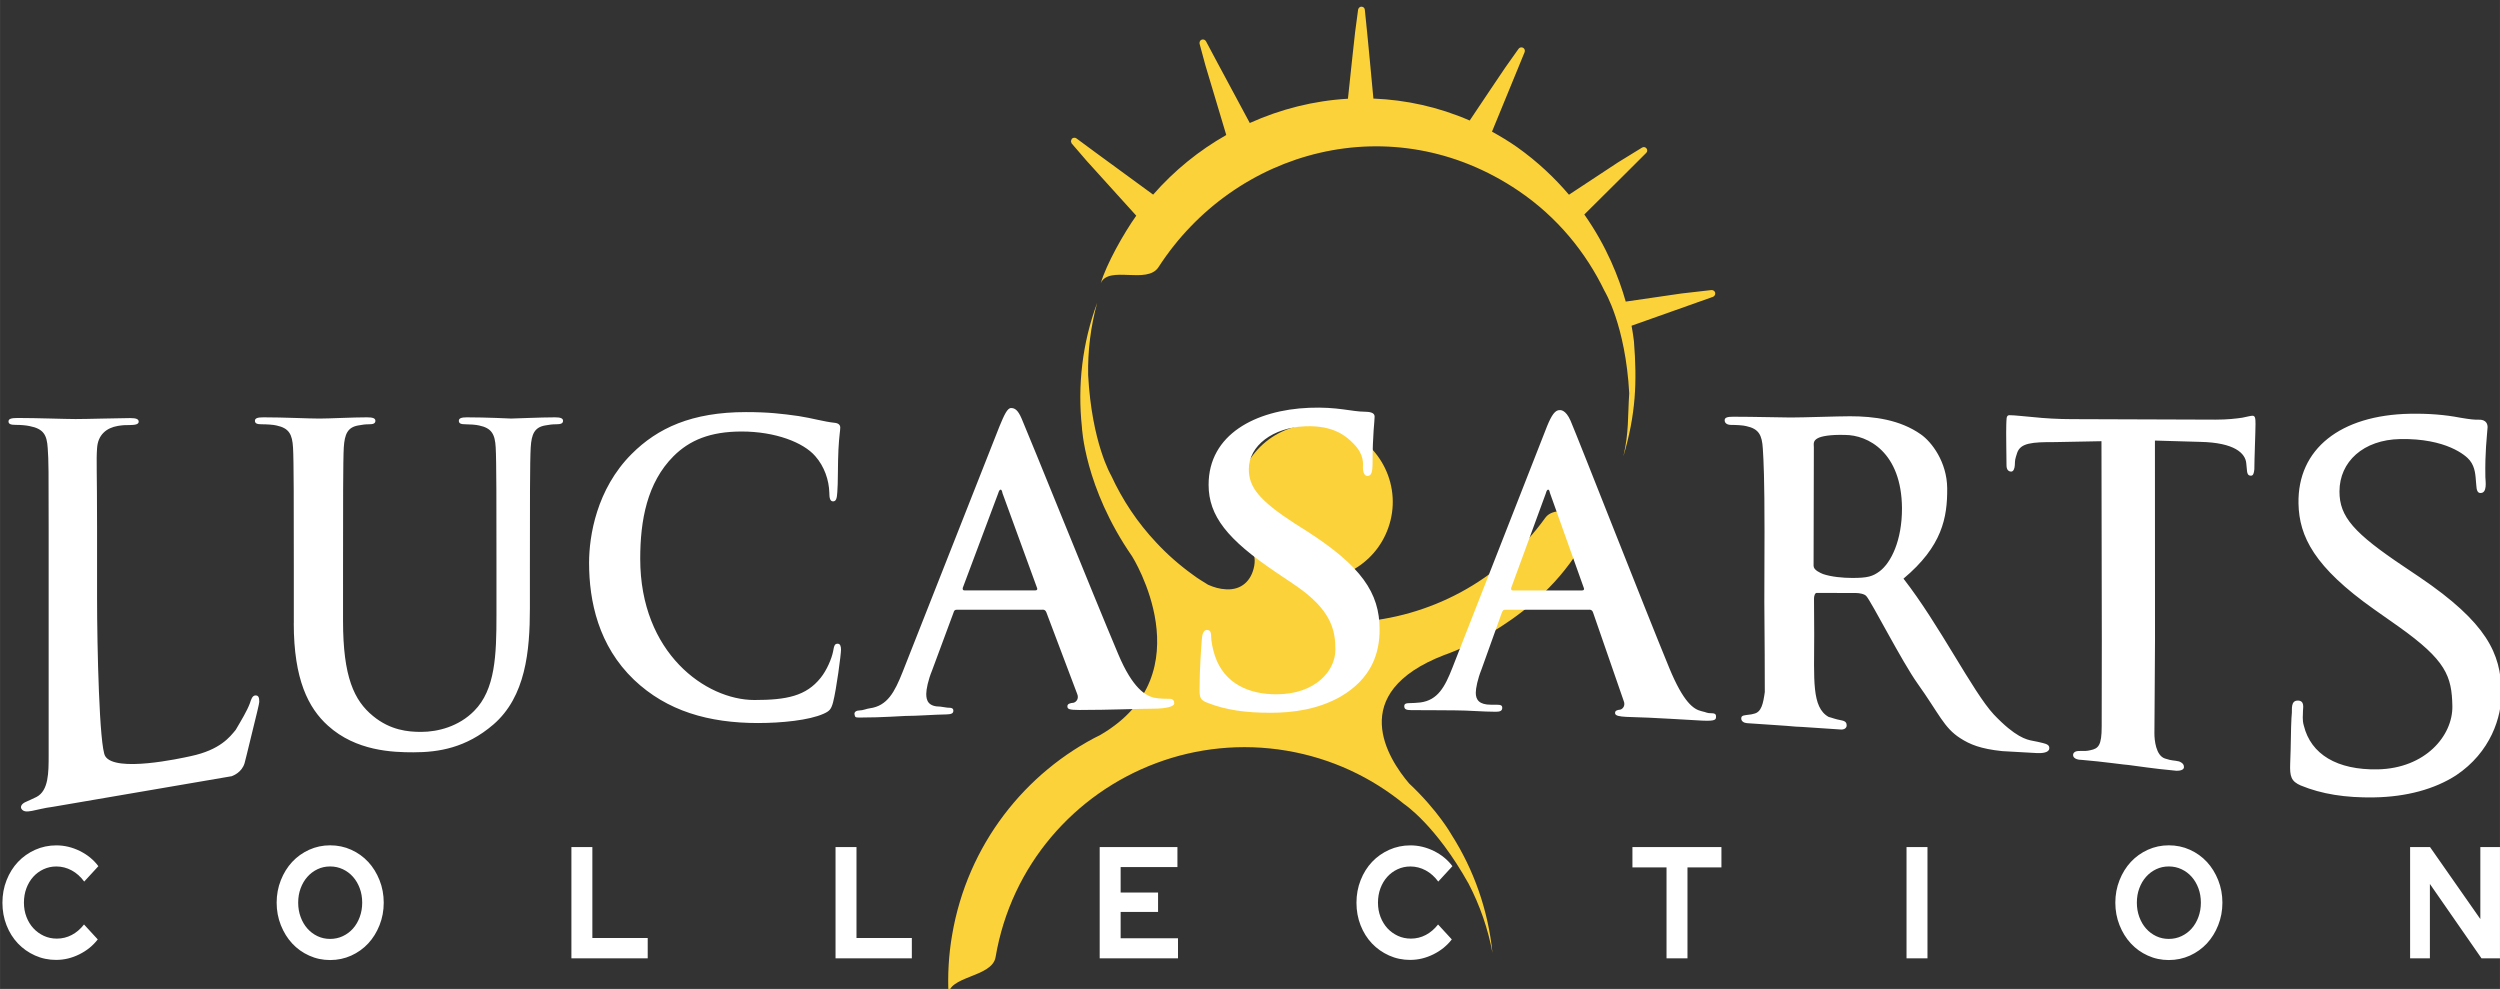 <?xml version="1.0" encoding="UTF-8" standalone="no"?>
<svg
   xmlns:dc="http://purl.org/dc/elements/1.1/"
   xmlns:cc="http://creativecommons.org/ns#"
   xmlns:rdf="http://www.w3.org/1999/02/22-rdf-syntax-ns#"
   xmlns:svg="http://www.w3.org/2000/svg"
   xmlns="http://www.w3.org/2000/svg"
   xmlns:sodipodi="http://sodipodi.sourceforge.net/DTD/sodipodi-0.dtd"
   xmlns:inkscape="http://www.inkscape.org/namespaces/inkscape"
   width="461.488"
   height="182.557"
   viewBox="0 0 100.811 39.88"
   version="1.1"
   id="svg14"
   sodipodi:docname="Lucasarts.svg"
   inkscape:version="0.92.5 (2060ec1f9f, 2020-04-08)">
  <rect x="0" y="0" width="100.811" height="39.88" fill="#333333" stroke="none"/>
  <defs
     id="defs18">
	
	
	
	
</defs>
  <sodipodi:namedview
     pagecolor="#ffffff"
     bordercolor="#666666"
     borderopacity="1"
     objecttolerance="10"
     gridtolerance="10"
     guidetolerance="10"
     inkscape:pageopacity="0"
     inkscape:pageshadow="2"
     inkscape:window-width="1366"
     inkscape:window-height="743"
     id="namedview16"
     showgrid="false"
     inkscape:pagecheckerboard="true"
     inkscape:zoom="1.3368561"
     inkscape:cx="237.57218"
     inkscape:cy="63.496395"
     inkscape:window-x="0"
     inkscape:window-y="0"
     inkscape:window-maximized="1"
     inkscape:current-layer="svg14" />
  <path
     inkscape:connector-curvature="0"
     id="path16"
     style="fill:#fcd23b;fill-opacity:1;fill-rule:nonzero;stroke:none;stroke-width:0.03"
     d="m 44.397,29.622 c -3.063,1.516 -5.385,4.451 -6.002,8.071 -0.145,0.829 -0.185,1.653 -0.145,2.454 -0.05,-0.796 1.754,-0.725 1.895,-1.546 0.628,-3.71 3.188,-6.598 6.481,-7.829 1.623,-0.608 3.431,-0.809 5.265,-0.499 1.803,0.307 3.409,1.071 4.727,2.149 0,0 1.273,0.831 2.608,3.223 0.45,0.869 0.776,1.801 0.956,2.774 -0.173,-1.715 -0.748,-3.342 -1.652,-4.761 0,0 -0.54,-0.97 -1.711,-2.068 -0.828,-0.975 -2.573,-3.631 1.42,-5.177 0,0 3.275,-1.074 5.241,-3.946 0.475,-0.691 0.896,-1.398 1.209,-2.145 -0.301,0.741 -1.889,-0.114 -2.377,0.56 -1.852,2.573 -4.689,4.022 -7.623,4.205 -0.3,-0.017 -0.547,-0.081 -0.729,-0.203 -0.424,-0.302 -0.424,-0.804 -0.187,-1.28 0.13,-0.229 0.259,-0.357 0.482,-0.481 0.068,-0.025 0.13,-0.054 0.196,-0.087 l 0.085,-0.037 -0.009,-0.004 c 0.654,-0.358 1.186,-0.947 1.454,-1.708 0.582,-1.633 -0.28,-3.426 -1.915,-4.001 -1.63,-0.574 -3.422,0.282 -3.997,1.915 -0.334,0.947 -0.181,1.944 0.318,2.731 0.164,0.314 0.247,0.566 0.189,0.888 -0.111,0.605 -0.52,0.978 -1.128,0.945 -0.274,-0.013 -0.489,-0.079 -0.73,-0.183 -0.208,-0.13 -0.421,-0.254 -0.613,-0.401 -0.545,-0.392 -1.04,-0.828 -1.48,-1.302 -0.763,-0.81 -1.369,-1.726 -1.819,-2.705 0,0 -0.78,-1.308 -0.927,-4.045 -0.019,-0.978 0.1,-1.956 0.363,-2.915 -0.599,1.62 -0.795,3.336 -0.615,5.007 0,0 0.1,2.434 2.024,5.213 8.42e-4,0 2.963,4.707 -1.255,7.188 z M 69.165,11.806 c -0.013,-0.068 -0.085,-0.116 -0.153,-0.109 l -1.202,0.137 c 0.004,0 -1.618,0.237 -2.253,0.328 -0.271,-0.956 -0.766,-2.229 -1.67,-3.512 0.276,-0.276 1.602,-1.592 1.602,-1.592 l 0.891,-0.889 c 0.054,-0.048 0.06,-0.128 0.014,-0.185 -0.043,-0.057 -0.122,-0.069 -0.18,-0.031 l -0.969,0.596 c 0,0 -1.465,0.962 -1.977,1.303 -0.569,-0.669 -1.254,-1.324 -2.089,-1.917 -0.33,-0.231 -0.668,-0.436 -1.015,-0.626 0.249,-0.604 0.93,-2.265 0.93,-2.265 l 0.385,-0.939 c 0.027,-0.064 0.003,-0.141 -0.06,-0.179 -0.063,-0.032 -0.143,-0.016 -0.185,0.044 l -0.53,0.748 c 0,0 -1.064,1.575 -1.439,2.142 -1.256,-0.547 -2.569,-0.833 -3.883,-0.885 -0.063,-0.716 -0.244,-2.579 -0.244,-2.579 L 55.036,0.396 c -0.005,-0.071 -0.058,-0.125 -0.136,-0.127 -0.065,-0.002 -0.122,0.052 -0.135,0.119 L 54.645,1.289 c 0,0 -0.217,1.964 -0.29,2.692 -1.366,0.079 -2.709,0.415 -3.958,0.979 -0.237,-0.441 -1.297,-2.415 -1.297,-2.415 l -0.468,-0.879 c -0.035,-0.063 -0.109,-0.091 -0.176,-0.066 -0.055,0.021 -0.084,0.072 -0.086,0.131 l 0.003,0.036 0.235,0.87 c 0.443,1.476 0.702,2.351 0.84,2.807 -1.095,0.622 -2.096,1.43 -2.948,2.404 -0.574,-0.421 -2.269,-1.659 -2.269,-1.659 l -0.825,-0.609 c -0.056,-0.041 -0.138,-0.034 -0.186,0.017 l -0.038,0.093 0.03,0.092 0.606,0.703 c 0,0 1.51,1.664 2.001,2.212 -0.506,0.709 -1.206,1.956 -1.433,2.726 0.316,-0.741 1.871,0.063 2.332,-0.654 3.069,-4.748 9.433,-6.513 14.514,-3.075 1.568,1.061 2.722,2.488 3.469,4.037 0,0 0.847,1.374 0.997,4.129 -0.065,0.962 -0.008,1.563 -0.237,2.546 0.504,-1.708 0.557,-3 0.427,-4.64 -0.009,-0.044 -0.028,-0.272 -0.097,-0.631 0.66,-0.237 3.281,-1.164 3.281,-1.164 0.068,-0.024 0.104,-0.096 0.093,-0.164" />
  <path
     d="m 2.269,38.708 c 0.319,0 0.628,-0.075 0.929,-0.224 0.301,-0.149 0.549,-0.35 0.743,-0.602 v 0 l -0.554,-0.602 c -0.144,0.184 -0.309,0.325 -0.495,0.423 -0.186,0.098 -0.387,0.147 -0.6,0.147 -0.19,0 -0.366,-0.037 -0.527,-0.112 C 1.604,37.663 1.464,37.561 1.346,37.433 1.227,37.305 1.134,37.152 1.066,36.975 c -0.068,-0.177 -0.102,-0.368 -0.102,-0.573 0,-0.209 0.033,-0.403 0.099,-0.58 0.066,-0.177 0.157,-0.331 0.274,-0.461 0.117,-0.13 0.255,-0.233 0.417,-0.308 0.161,-0.075 0.333,-0.112 0.516,-0.112 0.218,0 0.423,0.052 0.618,0.157 0.194,0.105 0.363,0.255 0.507,0.452 v 0 l 0.571,-0.621 c -0.19,-0.256 -0.439,-0.46 -0.746,-0.612 -0.307,-0.152 -0.623,-0.227 -0.95,-0.227 -0.303,0 -0.588,0.06 -0.854,0.179 -0.266,0.12 -0.496,0.282 -0.69,0.487 -0.194,0.205 -0.348,0.45 -0.46,0.734 -0.113,0.284 -0.169,0.588 -0.169,0.913 0,0.325 0.055,0.628 0.166,0.91 0.111,0.282 0.263,0.525 0.457,0.73 0.194,0.205 0.424,0.367 0.69,0.487 0.266,0.12 0.553,0.179 0.859,0.179 z m 11.042,0.006 c 0.303,0 0.587,-0.06 0.851,-0.179 0.264,-0.12 0.492,-0.283 0.685,-0.49 0.192,-0.207 0.345,-0.453 0.457,-0.737 0.113,-0.284 0.169,-0.586 0.169,-0.907 0,-0.32 -0.056,-0.623 -0.169,-0.907 -0.113,-0.284 -0.265,-0.53 -0.457,-0.737 -0.192,-0.207 -0.42,-0.371 -0.685,-0.49 -0.264,-0.12 -0.548,-0.179 -0.851,-0.179 -0.299,0 -0.581,0.06 -0.845,0.179 -0.264,0.12 -0.492,0.283 -0.685,0.49 -0.192,0.207 -0.345,0.453 -0.457,0.737 -0.113,0.284 -0.169,0.586 -0.169,0.907 0,0.32 0.056,0.623 0.169,0.907 0.113,0.284 0.265,0.53 0.457,0.737 0.192,0.207 0.42,0.371 0.685,0.49 0.264,0.12 0.546,0.179 0.845,0.179 z m 0,-0.852 c -0.183,0 -0.353,-0.037 -0.51,-0.112 -0.157,-0.075 -0.293,-0.177 -0.408,-0.308 -0.115,-0.13 -0.205,-0.285 -0.271,-0.464 -0.066,-0.179 -0.099,-0.372 -0.099,-0.577 0,-0.209 0.033,-0.403 0.099,-0.58 0.066,-0.177 0.156,-0.331 0.271,-0.461 0.115,-0.13 0.251,-0.233 0.408,-0.308 0.157,-0.075 0.327,-0.112 0.51,-0.112 0.183,0 0.353,0.037 0.513,0.112 0.159,0.075 0.296,0.177 0.411,0.308 0.115,0.13 0.205,0.284 0.271,0.461 0.066,0.177 0.099,0.371 0.099,0.58 0,0.205 -0.033,0.397 -0.099,0.577 -0.066,0.179 -0.156,0.334 -0.271,0.464 -0.115,0.13 -0.252,0.233 -0.411,0.308 -0.159,0.075 -0.33,0.112 -0.513,0.112 z m 12.807,0.782 v -0.82 h -2.232 v -3.665 h -0.845 v 4.485 z m 10.651,0 v -0.82 h -2.232 v -3.665 h -0.845 v 4.485 z m 10.733,0 v -0.807 h -2.313 v -1.064 h 1.509 v -0.782 h -1.509 v -1.025 h 2.29 v -0.807 h -3.135 v 4.485 z m 9.369,0.064 c 0.319,0 0.628,-0.075 0.929,-0.224 0.301,-0.149 0.549,-0.35 0.743,-0.602 v 0 l -0.554,-0.602 c -0.144,0.184 -0.309,0.325 -0.495,0.423 -0.186,0.098 -0.387,0.147 -0.6,0.147 -0.19,0 -0.366,-0.037 -0.527,-0.112 -0.161,-0.075 -0.301,-0.176 -0.42,-0.304 C 55.83,37.305 55.736,37.152 55.668,36.975 55.6,36.798 55.566,36.607 55.566,36.402 c 0,-0.209 0.033,-0.403 0.099,-0.58 0.066,-0.177 0.157,-0.331 0.274,-0.461 0.117,-0.13 0.255,-0.233 0.417,-0.308 0.161,-0.075 0.333,-0.112 0.516,-0.112 0.218,0 0.423,0.052 0.618,0.157 0.194,0.105 0.363,0.255 0.507,0.452 v 0 l 0.571,-0.621 c -0.19,-0.256 -0.439,-0.46 -0.746,-0.612 -0.307,-0.152 -0.623,-0.227 -0.95,-0.227 -0.303,0 -0.588,0.06 -0.854,0.179 -0.266,0.12 -0.496,0.282 -0.69,0.487 -0.194,0.205 -0.348,0.45 -0.46,0.734 -0.113,0.284 -0.169,0.588 -0.169,0.913 0,0.325 0.055,0.628 0.166,0.91 0.111,0.282 0.263,0.525 0.457,0.73 0.194,0.205 0.424,0.367 0.69,0.487 0.266,0.12 0.553,0.179 0.859,0.179 z m 11.176,-0.064 v -3.665 h 1.369 v -0.82 h -3.589 v 0.82 h 1.375 v 3.665 z m 9.678,0 v -4.485 h -0.845 v 4.485 z m 9.731,0.07 c 0.303,0 0.587,-0.06 0.851,-0.179 0.264,-0.12 0.492,-0.283 0.685,-0.49 0.192,-0.207 0.345,-0.453 0.457,-0.737 0.113,-0.284 0.169,-0.586 0.169,-0.907 0,-0.32 -0.056,-0.623 -0.169,-0.907 -0.113,-0.284 -0.265,-0.53 -0.457,-0.737 -0.192,-0.207 -0.42,-0.371 -0.685,-0.49 -0.264,-0.12 -0.548,-0.179 -0.851,-0.179 -0.299,0 -0.581,0.06 -0.845,0.179 -0.264,0.12 -0.492,0.283 -0.685,0.49 -0.192,0.207 -0.345,0.453 -0.457,0.737 -0.113,0.284 -0.169,0.586 -0.169,0.907 0,0.32 0.056,0.623 0.169,0.907 0.113,0.284 0.265,0.53 0.457,0.737 0.192,0.207 0.42,0.371 0.685,0.49 0.264,0.12 0.546,0.179 0.845,0.179 z m 0,-0.852 c -0.183,0 -0.353,-0.037 -0.51,-0.112 -0.157,-0.075 -0.293,-0.177 -0.408,-0.308 -0.115,-0.13 -0.205,-0.285 -0.271,-0.464 -0.066,-0.179 -0.099,-0.372 -0.099,-0.577 0,-0.209 0.033,-0.403 0.099,-0.58 0.066,-0.177 0.156,-0.331 0.271,-0.461 0.115,-0.13 0.251,-0.233 0.408,-0.308 0.157,-0.075 0.327,-0.112 0.51,-0.112 0.183,0 0.353,0.037 0.513,0.112 0.159,0.075 0.296,0.177 0.411,0.308 0.115,0.13 0.205,0.284 0.271,0.461 0.066,0.177 0.099,0.371 0.099,0.58 0,0.205 -0.033,0.397 -0.099,0.577 -0.066,0.179 -0.156,0.334 -0.271,0.464 -0.115,0.13 -0.252,0.233 -0.411,0.308 -0.159,0.075 -0.33,0.112 -0.513,0.112 z m 10.529,0.782 v -2.998 l 2.08,2.998 h 0.746 V 34.159 h -0.792 v 2.902 L 97.991,34.159 h -0.804 v 4.485 z"
     id="COLLECTION"
     inkscape:connector-curvature="0"
     style="fill:#ffffff;fill-rule:nonzero;stroke:none;stroke-width:0.261" />
  <path
     inkscape:connector-curvature="0"
     id="path14"
     style="fill:#ffffff;fill-opacity:1;fill-rule:nonzero;stroke:none;stroke-width:0.029"
     d="M 4.241,30.491 C 4.005,30.106 3.913,26.091 3.913,24.096 v -2.804 c 0,-2.369 -0.036,-2.716 0,-3.213 0.032,-0.546 0.379,-0.826 0.839,-0.904 0.204,-0.033 0.303,-0.035 0.492,-0.035 0.202,-0.002 0.348,-0.028 0.348,-0.135 0,-0.107 -0.105,-0.146 -0.348,-0.146 -0.621,0.004 -1.71,0.039 -2.198,0.039 -0.455,0 -1.53,-0.043 -2.331,-0.043 -0.26,0 -0.373,0.033 -0.373,0.14 0,0.108 0.101,0.138 0.289,0.138 0.222,0 0.428,0.019 0.561,0.049 0.563,0.108 0.699,0.358 0.731,0.886 0.038,0.501 0.038,0.936 0.038,3.308 v 2.745 c 0,1.435 0,5.588 0,6.336 0,0.696 0,1.425 -0.491,1.681 -0.26,0.125 -0.281,0.131 -0.428,0.198 -0.186,0.079 -0.223,0.199 -0.182,0.273 0.148,0.253 0.55,0.016 1.284,-0.076 l 7.202,-1.233 c 0.06,-0.025 0.404,-0.152 0.516,-0.526 0.11,-0.415 0.061,-0.253 0.245,-0.993 0.239,-0.973 0.347,-1.409 0.347,-1.475 0,-0.187 -0.032,-0.263 -0.152,-0.263 -0.132,0 -0.18,0.176 -0.224,0.31 C 9.966,28.659 9.728,29.05 9.504,29.432 9.272,29.713 8.883,30.239 7.688,30.492 7.27,30.584 4.643,31.16 4.241,30.491 Z M 51.227,28.743 c 0.931,0 1.918,-0.141 2.812,-0.641 1.289,-0.742 1.592,-1.791 1.592,-2.708 0.009,-1.5 -0.761,-2.574 -2.915,-3.964 l -0.497,-0.314 c -1.46,-0.946 -1.864,-1.482 -1.861,-2.201 0,-0.938 0.973,-1.679 2.279,-1.725 1.158,-0.047 1.67,0.421 1.942,0.699 0.446,0.454 0.38,0.815 0.38,0.957 -0.002,0.19 0.06,0.353 0.185,0.347 0.151,-0.007 0.199,-0.133 0.203,-0.483 0.003,-1.24 0.084,-1.703 0.084,-1.914 0,-0.17 -0.225,-0.19 -0.389,-0.193 -0.549,-0.003 -1.095,-0.205 -2.25,-0.159 -2.167,0.089 -4.056,1.076 -4.056,3.103 0,1.26 0.763,2.21 2.683,3.506 l 0.81,0.547 c 1.473,0.998 1.624,1.839 1.619,2.607 0,0.829 -0.79,1.788 -2.37,1.79 -1.083,0.006 -2.105,-0.41 -2.487,-1.55 -0.086,-0.26 -0.153,-0.586 -0.153,-0.786 0,-0.122 -0.017,-0.262 -0.174,-0.259 -0.136,0.003 -0.189,0.175 -0.203,0.405 -0.019,0.244 -0.09,1.168 -0.09,2.014 0,0.338 0.052,0.415 0.327,0.523 0.745,0.289 1.522,0.398 2.531,0.398 z M 84.755,25.813 c 0,1.393 -0.005,2.758 -0.005,3.484 0,0.768 -0.132,0.889 -0.457,0.955 -0.142,0.036 -0.214,0.031 -0.451,0.031 -0.186,0 -0.247,0.086 -0.245,0.167 0,0.113 0.136,0.191 0.335,0.191 0.869,0.071 1.798,0.208 1.907,0.208 0.46,0.054 0.89,0.136 1.904,0.23 -0.044,0 0.317,0.035 0.325,-0.143 0,-0.087 -0.036,-0.168 -0.199,-0.232 -0.239,-0.055 -0.254,-0.014 -0.572,-0.118 -0.363,-0.124 -0.421,-0.743 -0.421,-1.01 0.01,-0.671 0.01,-2.193 0.024,-3.756 l -0.003,-8.054 1.832,0.053 c 1.377,0.029 1.822,0.459 1.852,0.872 l 0.017,0.174 c 0.015,0.237 0.043,0.317 0.173,0.317 0.09,0 0.118,-0.096 0.135,-0.256 0,-0.41 0.047,-1.5 0.047,-1.83 0,-0.235 -0.015,-0.331 -0.123,-0.331 -0.058,0 -0.188,0.031 -0.417,0.08 -0.236,0.033 -0.571,0.077 -1.07,0.077 l -5.809,-0.02 c -0.511,0 -1.098,-0.033 -1.547,-0.082 -0.391,-0.031 -0.739,-0.077 -0.96,-0.077 -0.14,0 -0.11,0.176 -0.124,0.386 -0.013,0.241 0.009,1.384 0.009,1.638 0,0.174 0.081,0.25 0.19,0.25 0.092,0 0.137,-0.127 0.145,-0.257 0.011,-0.226 0,-0.207 0.095,-0.5 0.137,-0.397 0.595,-0.435 1.52,-0.432 l 1.879,-0.036 z M 73.143,18.039 c 0,-0.127 -0.048,-0.264 0.165,-0.372 0.145,-0.074 0.481,-0.145 1.09,-0.128 0.917,0 2.283,0.692 2.299,2.955 0.003,1.304 -0.441,2.195 -0.9,2.543 -0.283,0.208 -0.482,0.269 -1.102,0.269 -0.391,0 -0.857,-0.046 -1.181,-0.157 -0.11,-0.047 -0.382,-0.157 -0.382,-0.332 z m -1.997,6.231 c 0.014,1.466 0.019,2.943 0.019,3.637 -0.065,0.462 -0.133,0.816 -0.445,0.876 -0.144,0.029 -0.018,0.019 -0.29,0.049 -0.184,0.019 -0.215,0.063 -0.215,0.14 0,0.113 0.108,0.181 0.234,0.19 0.614,0.044 1.656,0.107 1.957,0.139 0.239,0.005 0.929,0.062 1.828,0.117 0.125,0.008 0.232,-0.053 0.232,-0.165 -0.002,-0.08 -0.017,-0.168 -0.204,-0.204 -0.283,-0.052 -0.376,-0.105 -0.521,-0.138 -0.694,-0.385 -0.584,-1.506 -0.584,-3.334 l -0.008,-1.434 c -0.003,-0.093 0.035,-0.234 0.106,-0.234 l 1.598,0.005 c 0.109,0 0.338,0.033 0.41,0.129 0.208,0.237 1.434,2.637 2.057,3.514 0.875,1.225 1.066,1.791 1.73,2.213 0.387,0.249 0.813,0.428 1.686,0.519 l 1.384,0.078 c 0.231,0.015 0.506,-0.017 0.516,-0.183 0.015,-0.13 -0.085,-0.179 -0.258,-0.221 -0.158,-0.041 -0.244,-0.057 -0.419,-0.091 -0.23,-0.043 -0.687,-0.14 -1.561,-1.062 -0.848,-0.911 -2.191,-3.618 -3.641,-5.476 1.561,-1.306 1.772,-2.459 1.763,-3.64 -0.008,-1.067 -0.628,-1.875 -1.064,-2.179 -0.841,-0.591 -1.88,-0.729 -2.856,-0.729 -0.483,0 -1.867,0.05 -2.391,0.05 -0.328,0 -1.496,-0.031 -2.32,-0.031 -0.236,0 -0.343,0.033 -0.343,0.143 0,0.112 0.094,0.187 0.263,0.187 0.218,0 0.479,0.015 0.609,0.049 0.511,0.11 0.634,0.363 0.667,0.908 0.032,0.508 0.068,1.18 0.068,3.344 z m -10.146,-0.46 c -0.062,0 -0.075,-0.049 -0.062,-0.104 l 1.4,-3.819 c 0.015,-0.063 0.045,-0.141 0.091,-0.141 0.045,0 0.061,0.077 0.075,0.141 l 1.367,3.833 c 0.016,0.042 0,0.09 -0.073,0.09 h -2.799 z m 3.083,0.775 c 0.08,0 0.128,0.032 0.154,0.107 l 1.236,3.568 c 0.08,0.187 -0.027,0.325 -0.132,0.355 -0.152,0.016 -0.214,0.047 -0.214,0.141 0,0.11 0.182,0.137 0.45,0.152 1.219,0.03 2.52,0.128 3.062,0.151 0.559,0.027 0.559,-0.047 0.559,-0.171 0,-0.11 -0.075,-0.127 -0.195,-0.127 -0.182,0 -0.164,-0.033 -0.392,-0.083 -0.318,-0.075 -0.723,-0.349 -1.298,-1.741 -0.974,-2.361 -3.615,-9.11 -3.979,-9.967 -0.201,-0.465 -0.422,-0.432 -0.436,-0.432 -0.188,-0.009 -0.331,0.204 -0.515,0.653 l -3.816,9.738 c -0.304,0.776 -0.592,1.305 -1.29,1.398 -0.123,0.014 -0.333,0.028 -0.468,0.028 -0.125,0 -0.183,0.033 -0.183,0.124 0,0.126 0.089,0.157 0.283,0.157 0.797,0 1.631,0.01 1.797,0.01 0.473,0 1.126,0.056 1.611,0.056 0.167,0 0.26,-0.034 0.26,-0.157 0,-0.094 -0.047,-0.127 -0.226,-0.127 h -0.23 c -0.472,0 -0.611,-0.197 -0.611,-0.481 0,-0.182 0.075,-0.557 0.23,-0.941 l 0.819,-2.284 c 0.035,-0.093 0.061,-0.125 0.137,-0.125 h 3.388 z M 38.893,23.809 c -0.07,0 -0.081,-0.049 -0.07,-0.104 l 1.431,-3.819 c 0.019,-0.063 0.048,-0.141 0.095,-0.141 0.043,0 0.065,0.077 0.075,0.141 l 1.398,3.833 c 0.016,0.042 0,0.09 -0.079,0.09 H 38.893 Z m 3.146,0.775 c 0.081,0 0.123,0.032 0.154,0.107 l 1.243,3.29 c 0.08,0.186 -0.03,0.325 -0.144,0.357 -0.154,0.014 -0.25,0.047 -0.25,0.141 0,0.109 0.047,0.151 0.49,0.151 1.234,0 2.39,-0.052 2.95,-0.052 0.575,0 0.869,-0.092 0.869,-0.217 0,-0.107 -0.056,-0.181 -0.183,-0.181 -0.186,0 -0.402,0 -0.635,-0.045 -0.327,-0.08 -0.856,-0.361 -1.442,-1.758 -1.049,-2.483 -3.57,-8.75 -3.894,-9.495 -0.153,-0.359 -0.283,-0.428 -0.427,-0.428 -0.152,0 -0.28,0.287 -0.466,0.736 l -3.915,9.928 c -0.311,0.78 -0.604,1.348 -1.313,1.444 -0.127,0.014 -0.273,0.086 -0.412,0.086 -0.128,0 -0.222,0.06 -0.208,0.151 0.022,0.136 0.037,0.136 0.238,0.136 0.896,0 1.698,-0.064 1.811,-0.064 0.479,0 1.162,-0.055 1.654,-0.062 0.168,-0.006 0.284,-0.025 0.284,-0.146 0,-0.097 -0.055,-0.127 -0.245,-0.127 l -0.278,-0.041 c -0.479,0 -0.57,-0.234 -0.57,-0.511 0,-0.188 0.076,-0.561 0.235,-0.948 l 0.862,-2.324 c 0.024,-0.093 0.057,-0.125 0.138,-0.125 h 3.454 z m -11.461,4.572 c 0.933,0 2.046,-0.11 2.629,-0.372 0.251,-0.11 0.31,-0.19 0.385,-0.46 0.14,-0.546 0.321,-1.937 0.321,-2.126 0,-0.133 -0.031,-0.24 -0.133,-0.24 -0.117,0 -0.145,0.064 -0.188,0.319 -0.058,0.289 -0.253,0.749 -0.498,1.054 -0.587,0.738 -1.374,0.897 -2.675,0.897 -1.956,0 -4.603,-1.89 -4.603,-5.693 0,-1.553 0.275,-3.069 1.345,-4.141 0.643,-0.639 1.472,-0.993 2.746,-0.993 1.346,0 2.485,0.435 2.967,0.993 0.369,0.415 0.554,0.973 0.567,1.469 0,0.225 0.033,0.355 0.151,0.355 0.128,0 0.156,-0.13 0.171,-0.371 0.032,-0.317 0.017,-1.197 0.046,-1.725 0.029,-0.561 0.073,-0.752 0.073,-0.88 0,-0.094 -0.058,-0.174 -0.219,-0.191 -0.443,-0.046 -0.909,-0.188 -1.46,-0.273 -0.673,-0.094 -1.214,-0.16 -2.122,-0.16 -2.18,0 -3.566,0.64 -4.616,1.694 -1.408,1.412 -1.712,3.297 -1.712,4.384 0,1.549 0.377,3.343 1.812,4.717 1.327,1.261 3.011,1.744 5.011,1.744 z M 11.845,25.134 c 0,2.259 0.586,3.415 1.377,4.127 1.139,1.033 2.624,1.076 3.447,1.076 1.007,0 2.121,-0.171 3.225,-1.12 1.301,-1.123 1.473,-2.96 1.473,-4.691 v -1.668 c 0,-2.37 0,-4.312 0.033,-4.813 0.032,-0.542 0.155,-0.809 0.572,-0.887 0.189,-0.032 0.281,-0.049 0.451,-0.049 0.183,0 0.281,-0.03 0.281,-0.14 0,-0.105 -0.113,-0.14 -0.325,-0.14 -0.605,0 -1.587,0.049 -1.768,0.049 -0.016,0 -0.992,-0.049 -1.784,-0.049 -0.217,0 -0.325,0.035 -0.325,0.14 0,0.11 0.091,0.14 0.26,0.14 0.17,0 0.437,0.017 0.56,0.049 0.51,0.107 0.638,0.361 0.666,0.887 0.031,0.501 0.031,2.443 0.031,4.813 v 1.944 c 0,1.611 -0.046,3.011 -0.901,3.867 -0.616,0.625 -1.456,0.845 -2.139,0.845 -0.528,0 -1.24,-0.066 -1.937,-0.64 -0.762,-0.622 -1.21,-1.574 -1.21,-3.835 V 22.858 c 0,-2.37 0,-4.312 0.03,-4.813 0.035,-0.542 0.155,-0.809 0.574,-0.887 0.184,-0.032 0.277,-0.049 0.45,-0.049 0.156,0 0.251,-0.03 0.251,-0.14 0,-0.105 -0.111,-0.14 -0.344,-0.14 -0.557,0 -1.532,0.05 -1.91,0.05 -0.463,0 -1.441,-0.05 -2.259,-0.05 -0.238,0 -0.345,0.035 -0.345,0.14 0,0.11 0.094,0.14 0.265,0.14 0.215,0 0.483,0.017 0.605,0.049 0.51,0.107 0.635,0.361 0.666,0.887 0.032,0.501 0.032,2.443 0.032,4.813 v 2.276 z m 89.023,2.748 c 0.028,1.033 -0.441,2.458 -1.827,3.383 -0.865,0.558 -2.002,0.869 -3.307,0.89 -1.16,0.02 -2.122,-0.137 -2.946,-0.476 h -0.003 c -0.397,-0.171 -0.453,-0.368 -0.434,-0.885 0.032,-0.76 0.027,-1.434 0.051,-1.828 l 0.017,-0.234 c 0.01,-0.127 -0.047,-0.476 0.229,-0.481 0.299,-0.007 0.219,0.301 0.219,0.409 0.004,0.165 -0.038,0.358 0.035,0.605 0.284,1.15 1.336,1.792 2.981,1.76 1.919,-0.041 3.028,-1.358 3.008,-2.55 -0.023,-1.213 -0.255,-1.848 -2.17,-3.209 l -0.987,-0.695 c -2.41,-1.703 -3.021,-2.934 -3.048,-4.265 -0.044,-2.207 1.698,-3.567 4.493,-3.621 0.764,-0.013 1.407,0.039 2.03,0.159 0.424,0.072 0.579,0.083 0.726,0.08 0.093,-0.002 0.368,-0.008 0.377,0.298 l -0.013,0.153 c -0.014,0.262 -0.096,0.84 -0.077,1.863 0.004,0.167 0.09,0.665 -0.212,0.642 -0.175,-0.015 -0.142,-0.308 -0.166,-0.45 -0.02,-0.212 -0.02,-0.581 -0.249,-0.864 -0.158,-0.203 -0.959,-0.893 -2.803,-0.861 -1.493,0.027 -2.452,0.916 -2.453,2.111 -0.003,1.026 0.581,1.681 2.615,3.043 l 0.612,0.412 c 2.726,1.848 3.277,3.087 3.303,4.609" />
</svg>
